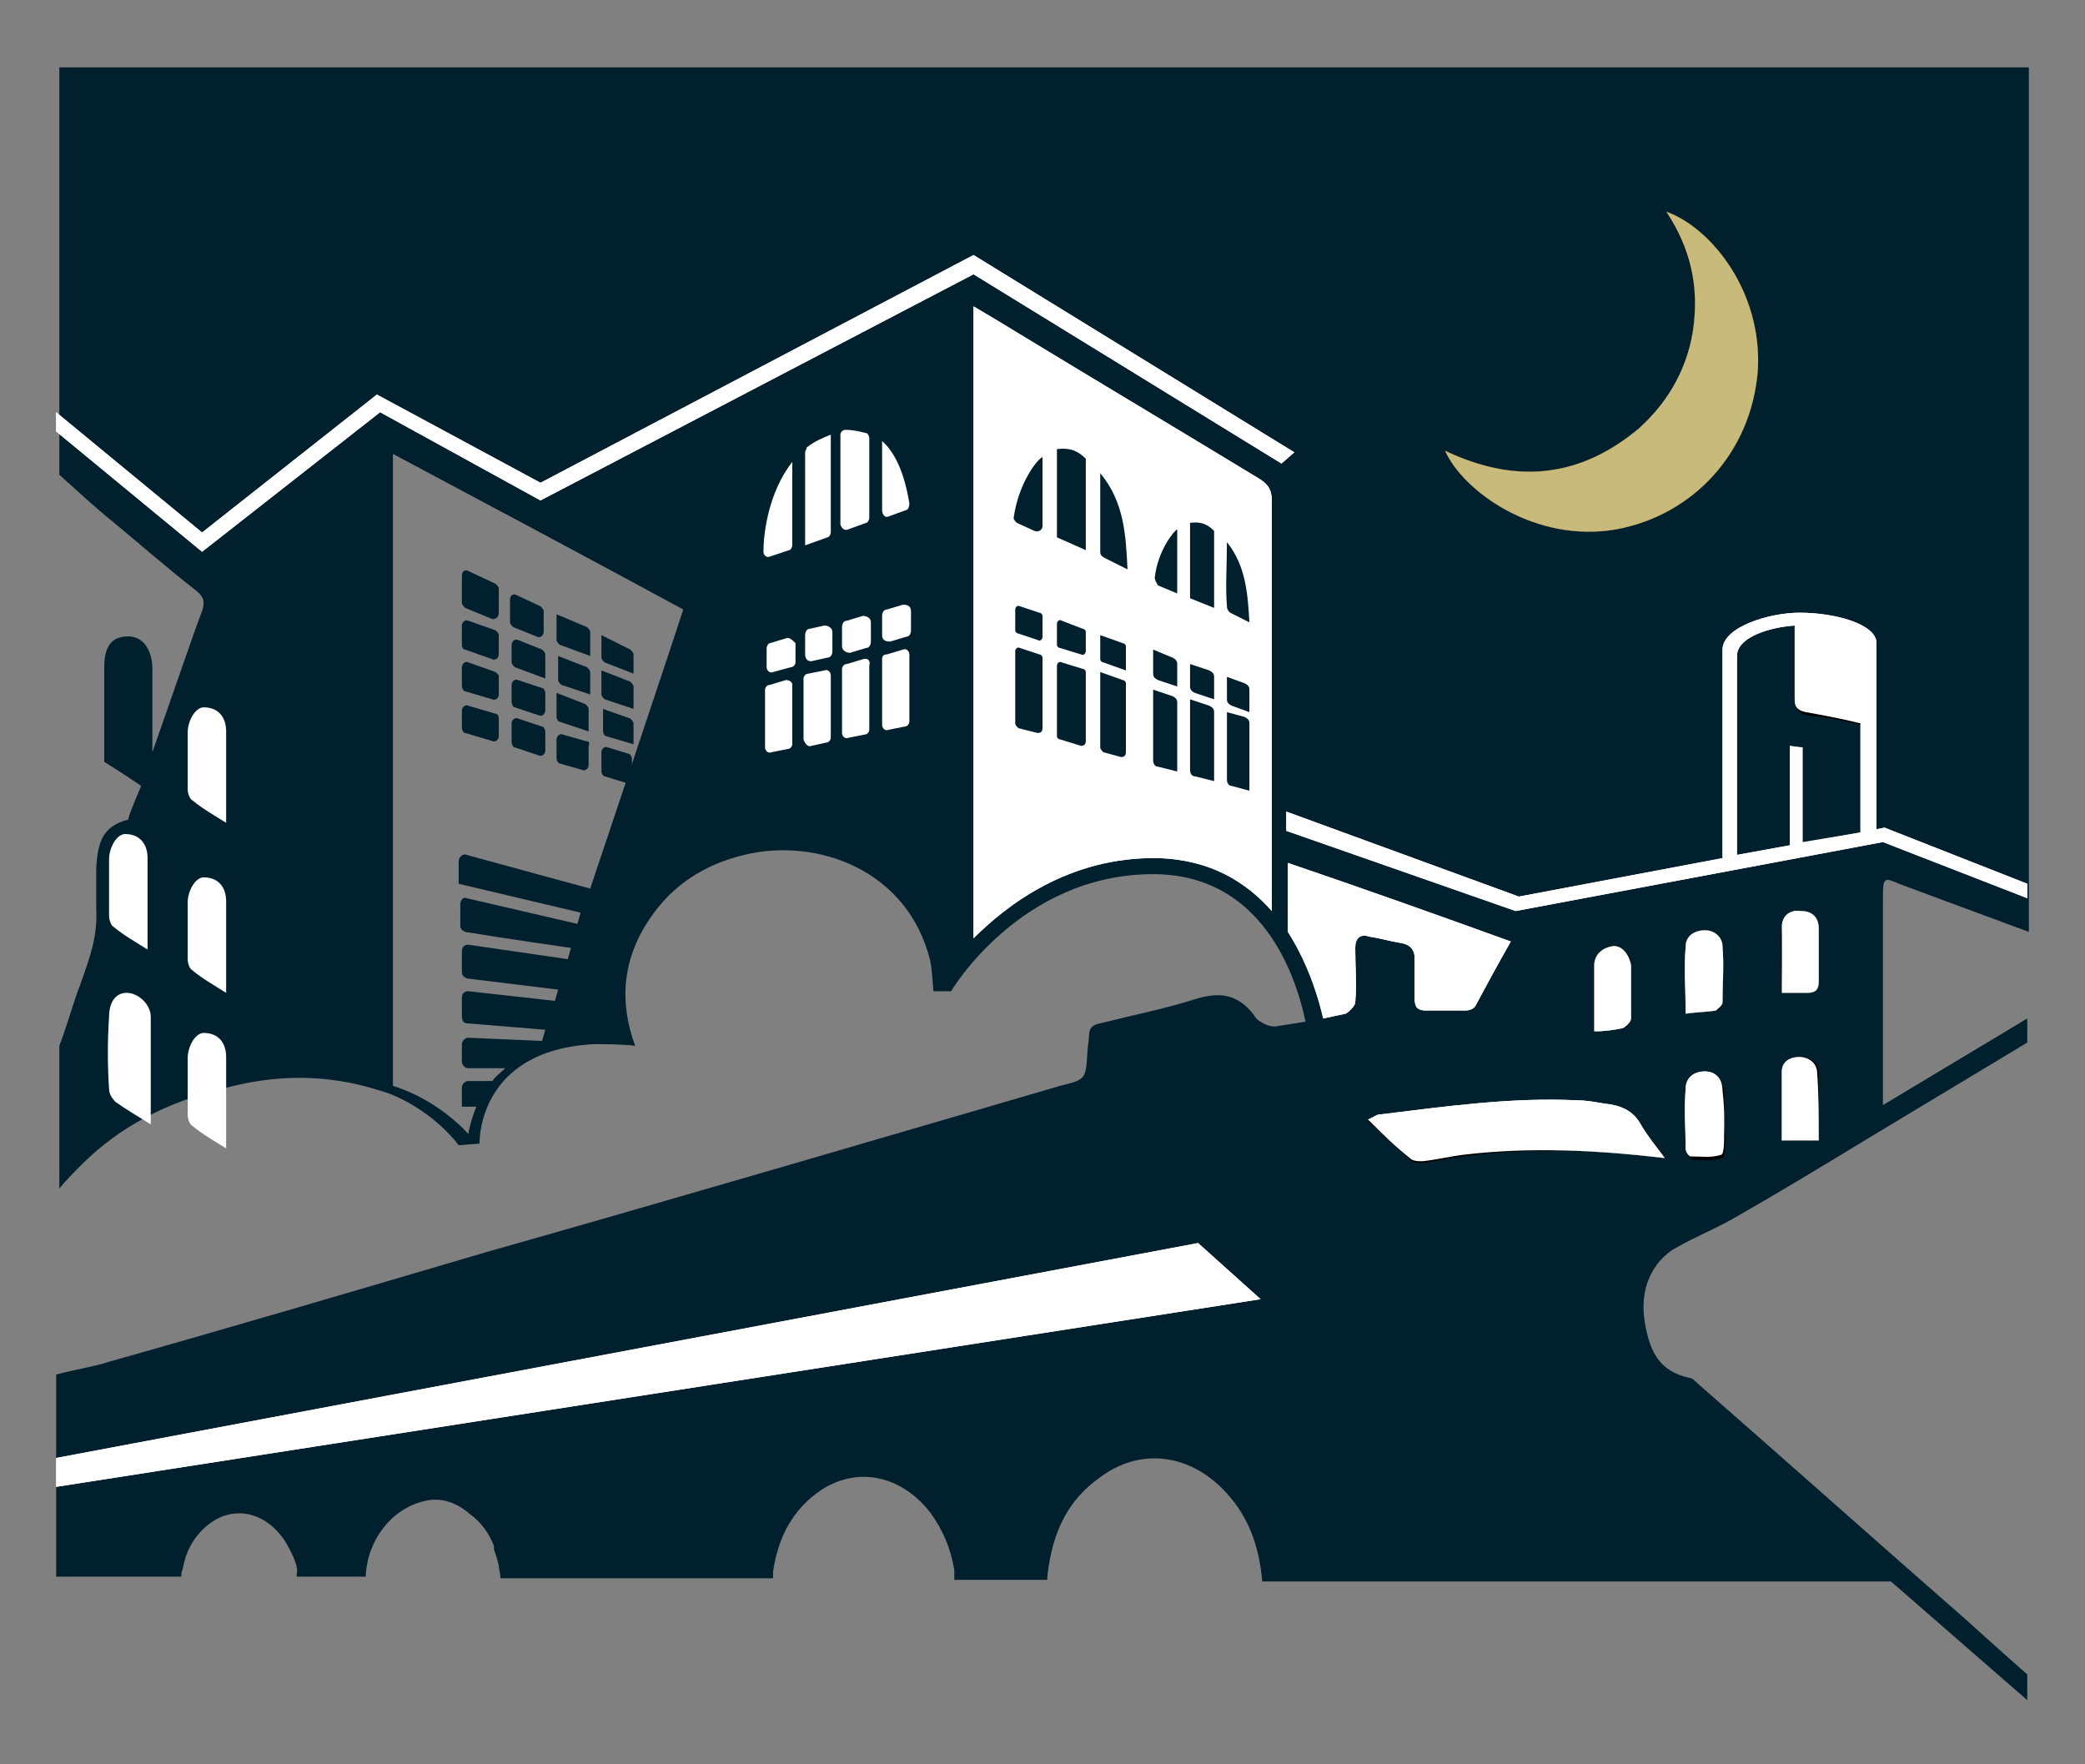 <?xml version="1.0" encoding="utf-8"?>
<!-- Generator: Adobe Illustrator 20.1.0, SVG Export Plug-In . SVG Version: 6.00 Build 0)  -->
<svg version="1.1" id="Layer_1" xmlns="http://www.w3.org/2000/svg" xmlns:xlink="http://www.w3.org/1999/xlink" x="0px" y="0px"
	 viewBox="0 0 130 110" style="enable-background:new 0 0 130 110;" xml:space="preserve">
<rect x="0" y="0" width="130" height="110" fill="#808080" stroke="none"/>
<style type="text/css">
	.st0{fill:#00202E;}
	.st1{fill:#C7BA7A;}
	.st2{fill:#FFFFFF;}
	.st3{fill:#231F20;}
</style>
<g>
	<path class="st0" d="M118.4,55.1c2.4,0.9,8.1,3,8.1,3V4.2c0,0-122.5,0-122.8,0l0,25.4C4.7,30.5,6,31.7,7,32.5
		c1.7,1.4,3.4,2.9,5.2,4.3c0.5,0.4,0.6,0.7,0.4,1.3c-0.4,1-1.9,5.4-3.1,8.8c0-1.8,0-3.4,0-5.2c0-0.9-0.4-2.2-1.8-2
		c-0.8,0.1-1.2,0.7-1.2,1.9c0,1.7,0,5.9,0,5.9s1.3,0.8,2.3,1.5c-0.5,1.2-0.8,1.9-0.8,2.1c-1.6,0.4-1.9,1.4-2,3c0,0.8,0,1.7,0,2.5
		c0.1,1.8-0.4,3.1-1,4.8c-0.4,1-0.8,2.5-1.3,3.8l0,8.9c0.4-0.5,0.9-1,1.4-1.5c2.4-2.4,5.4-3.9,8.7-4.7C17,67,20.3,66.9,23.7,68
		c1.5,0.4,3.6,1.7,4.9,3.4l1.3-0.1c0,0-0.2-5.8,7.1-6.2c0.8,0,1.7,0,2.6,0.1c-1-2.7-0.8-5.4,0.9-7.9c1.4-2.1,3.4-3.4,5.9-4
		c4.5-1.1,10.2,0.9,11.6,6.6c0.1,0.4,0.2,1.9,0.2,1.9h1.1c0,0,4.3-7.3,12.6-7.3c7.3,0,9.1,7.3,9.5,9.2c-0.6,0.1-1.3,0.2-1.9,0.3
		c-0.3,0-0.6-0.1-0.9-0.3c-0.2-0.1-0.3-0.2-0.4-0.4c-1-1.3-2.1-1.5-3.7-1c-1.9,0.6-3.9,1-5.9,1.5c-0.5,0.1-0.7,0.3-0.7,0.8
		c0,0.3-0.1,0.7-0.1,1c-0.1,1.7-0.1,1.7-1.7,2.1c-12,3.5-23.9,7-35.9,10.4c-7.8,2.3-15.6,4.6-23.4,6.8c-0.9,0.3-2.2,0.5-3.3,0.8
		l0,12.6c0,0,2.9,0,7.8,0c0-0.1,0-0.3,0.1-0.5c0.2-1.2,0.8-2.2,1.8-2.9c1.6-1.1,3.6-0.5,4.7,1.4c0.5,0.9,0.7,1.5,0.6,1.8
		c0,0,0,0.1,0,0.2c1.4,0,2.8,0,4.3,0c0.1-2.3,1.6-4.2,3.6-4.7c1.1-0.3,2.1,0.1,2.9,0.8c0.7,0.5,1.2,1.2,1.5,2c0,0,0,0.1,0,0.1
		c0,0,0,0,0,0.1c0.1,0.3,0.2,0.6,0.3,1c0,0.2,0.1,0.5,0.1,0.8c5.2,0,11,0,17,0c0-0.1,0-0.1,0-0.2c0-0.1,0-0.1,0-0.2
		c0.3-2.1,1.2-3.9,3-5.1c2.3-1.5,5-0.9,6.8,1.4c0.8,1.1,1.3,2.3,1.5,3.6c0,0.1,0,0.2,0,0.3c0,0.1,0,0.2,0,0.3c1.9,0,3.9,0,5.8,0
		c0-0.1,0-0.1,0-0.2c0.3-2.8,1.3-4.8,3.3-6.2c2.4-1.8,5.4-1.5,7.6,0.7c1.6,1.6,2.3,3.5,2.5,5.8c11.4,0,39.2,0,39.2,0l8.5,7.4v-1.6
		c0,0-2.6-2.3-3.8-3.4c-5.6-4.9-11.1-9.8-16.7-14.7c-0.2-0.2-0.4-0.4-0.6-0.4c-1.8-0.4-2.4-1.6-2.7-3.2c-0.3-1.5-0.1-2.9,0.9-4.1
		c0.3-0.3,0.6-0.6,1-0.8c1.2-0.7,2.5-1.2,3.7-1.9c2.8-1.6,5.6-3.3,8.4-5l9.8-5.9v-1.5l-9,5.4c0-4.3,0-8.6,0-13
		C117.4,54.7,117.5,54.7,118.4,55.1z M36.8,55.4c0,0-4.8-1.3-7.7-2.1c-0.2-0.1-0.5,0.1-0.5,0.4c0,0.6,0,1.5,0,1.4l7.6,1.8l-0.2,0.7
		c0,0-5.2-1.2-6.9-1.6c-0.2-0.1-0.4,0.1-0.4,0.4v1.3c0,0.2,0.1,0.3,0.3,0.4c2.4,0.4,6.6,1,6.6,1l-0.2,0.7l-6.2-0.9
		c-0.2,0-0.4,0.1-0.4,0.4l0,1.3c0,0.2,0.1,0.3,0.3,0.4l5.7,0.7l-0.2,0.7l-5.4-0.6c-0.2,0-0.4,0.1-0.4,0.4v1.2c0,0.2,0.1,0.4,0.3,0.4
		l4.9,0.4l-0.2,0.7l-4.6-0.2c-0.2,0-0.4,0.2-0.4,0.4v1.1c0,0.2,0.2,0.4,0.4,0.4h2.3c-0.3,0.3-0.6,0.5-0.8,0.8h-1.5
		c-0.2,0-0.4,0.2-0.4,0.4v1.2h0.9c-0.2,0.5-0.4,1.1-0.5,1.7c0,0-1.8-2.1-4.7-3V28.3c6.2,3.3,12.2,6.5,18.1,9.7
		C42,39.9,36.8,55.4,36.8,55.4z"/>
	<path d="M90.1,28.1c1.1,2.5,5.6,5.8,10.7,4.9c4.8-0.9,8.4-4.8,8.8-9.9c0.3-4.9-2.9-8.9-5.7-9.9c1.4,2.2,2,4.6,1.7,7.1
		c-0.3,2.6-1.4,4.8-3.4,6.4C98.5,29.8,94.5,30.2,90.1,28.1z"/>
	<path d="M103.8,72.2c-0.6-0.7-1.1-1.3-1.5-2c-0.5-0.9-1.3-1.3-2.3-1.3c-0.6,0-1.1-0.1-1.7-0.2c-4.2-0.2-8.3,0.3-12.4,0.9
		c-0.2,0-0.3,0.1-0.6,0.3c0.9,0.8,1.7,1.6,2.6,2.4c0.2,0.2,0.6,0.2,0.8,0.2c0.8-0.1,1.6-0.3,2.5-0.4C95.4,71.5,99.5,71.7,103.8,72.2
		z"/>
	<path d="M116.1,45.2c0-1.1,0.1-2.2,0-3.4c-0.1-0.6-0.3-1.4-0.7-1.7c-0.8-0.6-1.8-0.9-2.7-1.2c-0.5-0.2-0.7,0.1-0.7,0.7
		c0,1.4,0,2.8,0,4.2c0,0.5,0.2,0.7,0.7,0.8C113.8,44.7,114.9,44.9,116.1,45.2z"/>
	<path d="M107.5,69.9C107.5,69.9,107.5,69.9,107.5,69.9c0-0.6,0-1.2,0-1.7c0-0.7-0.4-1.2-1.1-1.2c-0.7,0-1.2,0.4-1.2,1.1
		c-0.1,1.2,0,2.4,0,3.7c0,0.2,0.2,0.5,0.3,0.5c0.6,0,1.3,0.1,1.9-0.1c0.2-0.1,0.1-0.9,0.2-1.3C107.5,70.5,107.5,70.2,107.5,69.9z"/>
	<path d="M105.1,63.2c0.7-0.1,1.3-0.1,1.9-0.2c0.2,0,0.4-0.3,0.4-0.5c0-1.2,0.1-2.3,0-3.5c0-0.6-0.4-1-1.1-1c-0.7,0-1.2,0.4-1.2,1
		C105.1,60.3,105.1,61.7,105.1,63.2z"/>
	<path d="M113.4,71.1c0-1.4,0-2.8,0-4.2c0-0.6-0.5-1-1.1-1c-0.6,0-1.1,0.3-1.1,0.9c-0.1,1.4,0,2.9,0,4.3
		C111.8,71.1,112.5,71.1,113.4,71.1z"/>
	<path d="M99.4,64.3c0.7-0.1,1.3-0.1,1.8-0.2c0.2,0,0.5-0.4,0.5-0.6c0-1.1,0-2.2,0-3.3c0-0.7-0.6-1.2-1.2-1.2
		c-0.7,0.1-1.1,0.5-1.1,1.2C99.4,61.6,99.4,62.9,99.4,64.3z"/>
	<path d="M111.1,61.9c0.6,0,1.1,0,1.6,0c0.5,0,0.7-0.2,0.7-0.7c0-1.1,0-2.2,0-3.3c0-0.7-0.4-1.1-1.1-1.1c-0.7,0-1.1,0.4-1.2,1
		C111,59.2,111.1,60.6,111.1,61.9z"/>
	<path class="st1" d="M90.1,28.1c4.4,2.1,8.4,1.7,12.1-1.4c1.9-1.7,3.1-3.9,3.4-6.4c0.3-2.5-0.2-4.8-1.7-7.1c2.8,1,6,5,5.7,9.9
		c-0.4,5.1-4,9-8.8,9.9C95.7,33.9,91.2,30.6,90.1,28.1z"/>
	<polygon class="st2" points="3.5,90.9 74.7,77.5 78.6,81 3.5,92.7 	"/>
	<path class="st2" d="M103.8,72.2c-4.3-0.5-8.4-0.7-12.6-0.2c-0.8,0.1-1.6,0.3-2.5,0.4c-0.3,0-0.6,0-0.8-0.2
		c-0.9-0.7-1.7-1.5-2.6-2.4c0.2-0.1,0.4-0.2,0.6-0.3c4.1-0.5,8.3-1.1,12.4-0.9c0.6,0,1.1,0.1,1.7,0.2c1,0.1,1.8,0.4,2.3,1.3
		C102.7,70.8,103.2,71.4,103.8,72.2z"/>
	<path class="st2" d="M107.5,69.9c0,0.3,0,0.6,0,0.8c0,0.5,0,1.3-0.2,1.3c-0.6,0.2-1.2,0.1-1.9,0.1c-0.1,0-0.3-0.3-0.3-0.5
		c0-1.2-0.1-2.4,0-3.7c0-0.7,0.5-1.1,1.2-1.1c0.7,0,1.1,0.5,1.1,1.2C107.5,68.8,107.5,69.4,107.5,69.9
		C107.5,69.9,107.5,69.9,107.5,69.9z"/>
	<path class="st2" d="M105.1,63.2c0-1.5-0.1-2.8,0-4.2c0-0.6,0.5-1,1.2-1c0.7,0,1.1,0.5,1.1,1c0.1,1.2,0,2.3,0,3.5
		c0,0.2-0.3,0.4-0.4,0.5C106.4,63.1,105.8,63.1,105.1,63.2z"/>
	<path class="st2" d="M113.4,71.1c-0.8,0-1.5,0-2.3,0c0-1.5,0-2.9,0-4.3c0-0.6,0.5-0.9,1.1-0.9c0.6,0,1.1,0.4,1.1,1
		C113.4,68.2,113.4,69.6,113.4,71.1z"/>
	<path class="st2" d="M99.4,64.3c0-1.5,0-2.8,0-4.1c0-0.7,0.5-1.1,1.1-1.2c0.6-0.1,1.1,0.5,1.2,1.2c0,1.1,0,2.2,0,3.3
		c0,0.2-0.3,0.5-0.5,0.6C100.7,64.2,100.1,64.3,99.4,64.3z"/>
	<path class="st2" d="M111.1,61.9c0-1.4,0-2.7,0-4.1c0-0.7,0.5-1.1,1.2-1c0.7,0,1.1,0.4,1.1,1.1c0,1.1,0,2.2,0,3.3
		c0,0.5-0.2,0.7-0.7,0.7C112.2,61.9,111.7,61.9,111.1,61.9z"/>
	<path class="st2" d="M66.2,28.6c0,1.3,0,2.6,0,3.9c0,1.2,0.1,1.3,1.5,1.6c0-1.4,0-2.8,0-4.2C67.6,28.8,67.3,28.6,66.2,28.6z"/>
	<path class="st3" d="M64,40.7c1.3,0.1,1.5,0.3,1.5,1.3c0,1.1,0,2.2,0,3.3c-1.3,0-1.5-0.2-1.5-1.5C64,42.8,64,41.8,64,40.7z"/>
	<path class="st3" d="M66.2,41.5c1.4,0.3,1.5,0.3,1.5,1.6c0,1,0,2,0,3c-1.4-0.1-1.5-0.2-1.5-1.4C66.2,43.6,66.2,42.6,66.2,41.5z"/>
	<path class="st3" d="M68.3,42.4c1.3,0.2,1.4,0.3,1.4,1.3c0,1,0,2,0,3c-1.4-0.2-1.4-0.2-1.4-1.4C68.3,44.4,68.3,43.4,68.3,42.4z"/>
	<path class="st2" d="M80.3,53.8c0,1.1,0,3,0,4.3c1.4,2.2,2,4.5,2.2,5.4c0.5-0.1,0.9-0.2,1.4-0.3c0.2-0.1,0.6-0.5,0.6-0.7
		c0.1-1.1,0-2.3,0-3.4c0-0.6,0.3-0.9,0.9-0.7c0.7,0.1,1.3,0.3,2,0.4c0.5,0.1,0.8,0.4,0.8,0.9c0,0.8,0,1.7,0,2.5
		c0,0.5,0.1,0.8,0.7,0.8c0.8,0,1.7,0,2.5,0c0.2,0,0.5-0.1,0.6-0.3c0.7-1.3,1.4-2.6,2.2-4C89.5,57,85,55.4,80.3,53.8z"/>
	<polygon class="st2" points="59.3,60.1 59.3,60.1 59.3,60.1 	"/>
	<path class="st2" d="M60.7,58.5c2-2,5.9-5.1,11.5-5c3.3,0.1,5.5,1.5,7.1,3.3c0,0,0,0,0,0c0-8.1,0-17.3,0-25.5c0-0.6-0.1-1-0.7-1.4
		c-5.1-3.1-10.3-6.2-15.4-9.3c-0.8-0.5-1.5-0.9-2.5-1.5c0,1.4,0,2.7,0,3.9C60.7,33,60.7,54.9,60.7,58.5z"/>
	<path class="st0" d="M65.9,28c0.8-0.1,1.3,0.1,1.8,0.6c0,1.7,0,3.9,0,5.7l-1.8-0.8C65.9,32,65.9,29.6,65.9,28z"/>
	<path class="st0" d="M68.6,29.5c1.5,1.8,1.6,3.9,1.7,6l-1.7-0.8C68.6,33.2,68.6,31,68.6,29.5z"/>
	<path class="st0" d="M65,28.5c0,1.6,0,4.8,0,4.8l-1.7-0.8C63.4,30.2,64.7,28.7,65,28.5z"/>
	<path class="st0" d="M74.2,32.6c0.7-0.1,1.1,0.1,1.5,0.5c0,1.4,0,3.3,0,4.8l-1.5-0.6C74.2,35.9,74.2,33.9,74.2,32.6z"/>
	<path class="st0" d="M76.5,33.8c1.2,1.5,1.3,3.3,1.4,5l-1.4-0.7C76.4,36.9,76.5,35.1,76.5,33.8z"/>
	<path class="st0" d="M73.4,33c0,1.3,0,4,0,4L72,36.3C72.1,34.4,73.2,33.1,73.4,33z"/>
	<path class="st2" d="M117.5,51.6l-0.5,0.1c0-2.1,0-10.6,0-11.6c0-1.2-2.6-1.9-4.8-1.9c-1.9,0-4.8,0.9-4.8,2.3c0,1.3,0,11.2,0,13
		l-12.7,2.4l-14.5-5.3v1.2l14.3,5l22.9-4.3l9,3.5l0-0.9L117.5,51.6z M111.6,46.5l0,6.2l-3.3,0.6c0-1.3,0-10.8,0-12.4
		c0-1.2,2.1-1.8,3.6-1.9c0,1.4,0,3.3,0,4.6c0,0.5,0.2,0.7,0.7,0.8c1.1,0.2,2.2,0.4,3.4,0.7v6.8l-3.9,0.7v-6L111.6,46.5z"/>
	<g>
		<path class="st2" d="M53.8,38.4l-1,0.3c-0.2,0-0.3,0.2-0.3,0.4v1.2c0,0.2,0.2,0.4,0.5,0.4l1-0.3c0.2,0,0.3-0.2,0.3-0.4v-1.2
			C54.3,38.5,54,38.4,53.8,38.4z"/>
		<path class="st2" d="M50.7,41.2l0.9-0.2c0.2,0,0.3-0.2,0.3-0.4v-1.2c0-0.2-0.2-0.4-0.5-0.4l-0.9,0.2c-0.2,0-0.3,0.2-0.3,0.4v1.2
			C50.2,41.1,50.4,41.3,50.7,41.2z"/>
		<path class="st2" d="M55,38.4v1.2c0,0.3,0.2,0.4,0.5,0.4l1-0.3c0.2,0,0.3-0.2,0.3-0.4v-1.2c0-0.3-0.2-0.4-0.5-0.4l-1,0.3
			C55.1,38,55,38.2,55,38.4z"/>
		<path class="st2" d="M49,39.8L48,40.1c-0.1,0-0.2,0.2-0.2,0.3v1.2c0,0.2,0.2,0.4,0.4,0.3l1.1-0.3c0.2,0,0.3-0.2,0.3-0.3v-1.2
			C49.4,39.9,49.2,39.7,49,39.8z"/>
	</g>
	<g>
		<path class="st2" d="M53.8,41.1l-1,0.3c-0.2,0-0.3,0.2-0.3,0.3v4c0,0.2,0.2,0.4,0.4,0.3l1-0.2c0.2,0,0.3-0.2,0.3-0.3v-4
			C54.3,41.2,54.1,41,53.8,41.1z"/>
		<path class="st2" d="M50.6,46.5l0.9-0.2c0.2,0,0.3-0.2,0.3-0.3v-3.9c0-0.2-0.2-0.4-0.4-0.3L50.4,42c-0.2,0-0.3,0.2-0.3,0.3v3.8
			C50.2,46.4,50.4,46.6,50.6,46.5z"/>
		<path class="st2" d="M49,42.4l-1,0.3c-0.2,0-0.3,0.2-0.3,0.3l0,3.6c0,0.2,0.2,0.4,0.4,0.3l1-0.2c0.2,0,0.3-0.2,0.3-0.3v-3.7
			C49.4,42.5,49.2,42.4,49,42.4z"/>
		<path class="st2" d="M55,41.1v4.1c0,0.2,0.2,0.4,0.4,0.3l1-0.2c0.2,0,0.3-0.2,0.3-0.3v-4.2c0-0.2-0.2-0.4-0.4-0.3l-1,0.3
			C55.1,40.8,55,40.9,55,41.1z"/>
	</g>
	<polygon class="st2" points="3.5,26.9 12.6,34.4 23.7,25.7 33.7,31.2 60.7,17.1 79.9,28.9 80.7,28.2 60.7,15.9 33.7,30.1 
		23.5,24.6 12.6,33.2 3.5,25.7 	"/>
	<g>
		<polygon class="st0" points="68.6,41.9 68.6,46.8 70.2,47.2 70.2,42.4 		"/>
		<polygon class="st0" points="65.9,38.5 65.9,40.4 67.7,41 67.7,39.2 		"/>
		<polygon class="st0" points="68.6,41.3 70.2,41.8 70.2,40.1 68.6,39.5 		"/>
		<polygon class="st0" points="65.9,46.1 67.7,46.6 67.7,41.7 65.9,41.1 		"/>
		<polygon class="st0" points="65,40.1 65,38.2 63.3,37.6 63.3,39.5 		"/>
		<polygon class="st0" points="65,40.8 63.3,40.3 63.3,45.3 65,45.8 		"/>
	</g>
	<g>
		<polygon class="st0" points="74.2,41.4 74.2,43.1 75.7,43.6 75.7,42 		"/>
		<polygon class="st0" points="74.2,48.4 75.7,48.8 75.7,44.2 74.2,43.7 		"/>
		<polygon class="st0" points="76.5,43.9 77.9,44.3 77.9,42.7 76.5,42.2 		"/>
		<polygon class="st0" points="73.4,42.8 73.4,41.1 71.9,40.6 71.9,42.3 		"/>
		<polygon class="st0" points="76.5,44.4 76.5,49 77.9,49.4 77.9,44.8 		"/>
		<polygon class="st0" points="73.4,43.5 71.9,43 71.9,47.7 73.4,48.1 		"/>
	</g>
	<path d="M90.1,28.1c1.1,2.5,5.6,5.8,10.7,4.9c4.8-0.9,8.4-4.8,8.8-9.9c0.3-4.9-2.9-8.9-5.7-9.9c1.4,2.2,2,4.6,1.7,7.1
		c-0.3,2.6-1.4,4.8-3.4,6.4C98.5,29.8,94.5,30.2,90.1,28.1z"/>
	<path d="M103.8,72.2c-0.6-0.7-1.1-1.3-1.5-2c-0.5-0.9-1.3-1.3-2.3-1.3c-0.6,0-1.1-0.1-1.7-0.2c-4.2-0.2-8.3,0.3-12.4,0.9
		c-0.2,0-0.3,0.1-0.6,0.3c0.9,0.8,1.7,1.6,2.6,2.4c0.2,0.2,0.6,0.2,0.8,0.2c0.8-0.1,1.6-0.3,2.5-0.4C95.4,71.5,99.5,71.7,103.8,72.2
		z"/>
	<path d="M116.1,45.2c0-1.1,0.1-2.2,0-3.4c-0.1-0.6-0.3-1.4-0.7-1.7c-0.8-0.6-1.8-0.9-2.7-1.2c-0.5-0.2-0.7,0.1-0.7,0.7
		c0,1.4,0,2.8,0,4.2c0,0.5,0.2,0.7,0.7,0.8C113.8,44.7,114.9,44.9,116.1,45.2z"/>
	<path class="st2" d="M6.8,67.9c0,0.3,0.2,0.6,0.4,0.8c0.7,0.5,1.4,0.9,2.2,1.4c0-1.5,0-3,0-4.4c0-0.8,0-1.5,0-2.3
		c0-0.8-0.8-1.5-1.5-1.5c-0.7,0-1.1,0.6-1.1,1.5C6.7,64.9,6.7,66.4,6.8,67.9L6.8,67.9C6.8,67.8,6.8,67.9,6.8,67.9z"/>
	<path d="M107.5,69.9C107.5,69.9,107.5,69.9,107.5,69.9c0-0.6,0-1.2,0-1.7c0-0.7-0.4-1.2-1.1-1.2c-0.7,0-1.2,0.4-1.2,1.1
		c-0.1,1.2,0,2.4,0,3.7c0,0.2,0.2,0.5,0.3,0.5c0.6,0,1.3,0.1,1.9-0.1c0.2-0.1,0.1-0.9,0.2-1.3C107.5,70.5,107.5,70.2,107.5,69.9z"/>
	<path d="M105.1,63.2c0.7-0.1,1.3-0.1,1.9-0.2c0.2,0,0.4-0.3,0.4-0.5c0-1.2,0.1-2.3,0-3.5c0-0.6-0.4-1-1.1-1c-0.7,0-1.2,0.4-1.2,1
		C105.1,60.3,105.1,61.7,105.1,63.2z"/>
	<path d="M113.4,71.1c0-1.4,0-2.8,0-4.2c0-0.6-0.5-1-1.1-1c-0.6,0-1.1,0.3-1.1,0.9c-0.1,1.4,0,2.9,0,4.3
		C111.8,71.1,112.5,71.1,113.4,71.1z"/>
	<path d="M99.4,64.3c0.7-0.1,1.3-0.1,1.8-0.2c0.2,0,0.5-0.4,0.5-0.6c0-1.1,0-2.2,0-3.3c0-0.7-0.6-1.2-1.2-1.2
		c-0.7,0.1-1.1,0.5-1.1,1.2C99.4,61.6,99.4,62.9,99.4,64.3z"/>
	<path d="M111.1,61.9c0.6,0,1.1,0,1.6,0c0.5,0,0.7-0.2,0.7-0.7c0-1.1,0-2.2,0-3.3c0-0.7-0.4-1.1-1.1-1.1c-0.7,0-1.1,0.4-1.2,1
		C111,59.2,111.1,60.6,111.1,61.9z"/>
	<polygon class="st2" points="3.5,90.9 74.7,77.5 78.6,81 3.5,92.7 	"/>
	<path class="st2" d="M103.8,72.2c-4.3-0.5-8.4-0.7-12.6-0.2c-0.8,0.1-1.6,0.3-2.5,0.4c-0.3,0-0.6,0-0.8-0.2
		c-0.9-0.7-1.7-1.5-2.6-2.4c0.2-0.1,0.4-0.2,0.6-0.3c4.1-0.5,8.3-1.1,12.4-0.9c0.6,0,1.1,0.1,1.7,0.2c1,0.1,1.8,0.4,2.3,1.3
		C102.7,70.8,103.2,71.4,103.8,72.2z"/>
	<path class="st2" d="M14.1,61.9c-0.8-0.5-1.5-0.9-2.1-1.4c-0.2-0.1-0.3-0.5-0.3-0.7c0-1.2,0-2.3,0-3.5c0-0.8,0.5-1.6,1-1.6
		c0.9,0,1.4,0.6,1.4,1.5C14.1,58,14.1,59.9,14.1,61.9z"/>
	<path class="st2" d="M14.1,71.6c-0.8-0.5-1.5-0.9-2.1-1.4c-0.2-0.1-0.3-0.5-0.3-0.7c0-1.2,0-2.3,0-3.5c0-0.8,0.5-1.6,1-1.6
		c0.9,0,1.4,0.6,1.4,1.5C14.1,67.7,14.1,69.5,14.1,71.6z"/>
	<path class="st2" d="M14.1,51.3c-0.8-0.5-1.5-0.9-2.1-1.4c-0.2-0.1-0.3-0.5-0.3-0.7c0-1.2,0-2.3,0-3.5c0-0.8,0.5-1.6,1-1.6
		c0.9,0,1.4,0.6,1.4,1.5C14.1,47.4,14.1,49.3,14.1,51.3z"/>
	<path class="st2" d="M9.2,59.2c-0.8-0.5-1.5-0.9-2.1-1.4c-0.2-0.1-0.3-0.5-0.3-0.7c0-1.2,0-2.3,0-3.5c0-0.8,0.5-1.6,1-1.6
		c0.9,0,1.4,0.6,1.4,1.5C9.2,55.4,9.2,57.2,9.2,59.2z"/>
	<path class="st2" d="M107.5,69.9c0,0.3,0,0.6,0,0.8c0,0.5,0,1.3-0.2,1.3c-0.6,0.2-1.2,0.1-1.9,0.1c-0.1,0-0.3-0.3-0.3-0.5
		c0-1.2-0.1-2.4,0-3.7c0-0.7,0.5-1.1,1.2-1.1c0.7,0,1.1,0.5,1.1,1.2C107.5,68.8,107.5,69.4,107.5,69.9
		C107.5,69.9,107.5,69.9,107.5,69.9z"/>
	<path class="st2" d="M105.1,63.2c0-1.5-0.1-2.8,0-4.2c0-0.6,0.5-1,1.2-1c0.7,0,1.1,0.5,1.1,1c0.1,1.2,0,2.3,0,3.5
		c0,0.2-0.3,0.4-0.4,0.5C106.4,63.1,105.8,63.1,105.1,63.2z"/>
	<path class="st2" d="M113.4,71.1c-0.8,0-1.5,0-2.3,0c0-1.5,0-2.9,0-4.3c0-0.6,0.5-0.9,1.1-0.9c0.6,0,1.1,0.4,1.1,1
		C113.4,68.2,113.4,69.6,113.4,71.1z"/>
	<path class="st2" d="M99.4,64.3c0-1.5,0-2.8,0-4.1c0-0.7,0.5-1.1,1.1-1.2c0.6-0.1,1.1,0.5,1.2,1.2c0,1.1,0,2.2,0,3.3
		c0,0.2-0.3,0.5-0.5,0.6C100.7,64.2,100.1,64.3,99.4,64.3z"/>
	<path class="st2" d="M111.1,61.9c0-1.4,0-2.7,0-4.1c0-0.7,0.5-1.1,1.2-1c0.7,0,1.1,0.4,1.1,1.1c0,1.1,0,2.2,0,3.3
		c0,0.5-0.2,0.7-0.7,0.7C112.2,61.9,111.7,61.9,111.1,61.9z"/>
	<path class="st2" d="M66.2,28.6c0,1.3,0,2.6,0,3.9c0,1.2,0.1,1.3,1.5,1.6c0-1.4,0-2.8,0-4.2C67.6,28.8,67.3,28.6,66.2,28.6z"/>
	<path class="st3" d="M64,40.7c1.3,0.1,1.5,0.3,1.5,1.3c0,1.1,0,2.2,0,3.3c-1.3,0-1.5-0.2-1.5-1.5C64,42.8,64,41.8,64,40.7z"/>
	<path class="st3" d="M66.2,41.5c1.4,0.3,1.5,0.3,1.5,1.6c0,1,0,2,0,3c-1.4-0.1-1.5-0.2-1.5-1.4C66.2,43.6,66.2,42.6,66.2,41.5z"/>
	<path class="st3" d="M68.3,42.4c1.3,0.2,1.4,0.3,1.4,1.3c0,1,0,2,0,3c-1.4-0.2-1.4-0.2-1.4-1.4C68.3,44.4,68.3,43.4,68.3,42.4z"/>
	<path class="st2" d="M80.3,53.8c0,1.1,0,3,0,4.3c1.4,2.2,2,4.5,2.2,5.4c0.5-0.1,0.9-0.2,1.4-0.3c0.2-0.1,0.6-0.5,0.6-0.7
		c0.1-1.1,0-2.3,0-3.4c0-0.6,0.3-0.9,0.9-0.7c0.7,0.1,1.3,0.3,2,0.4c0.5,0.1,0.8,0.4,0.8,0.9c0,0.8,0,1.7,0,2.5
		c0,0.5,0.1,0.8,0.7,0.8c0.8,0,1.7,0,2.5,0c0.2,0,0.5-0.1,0.6-0.3c0.7-1.3,1.4-2.6,2.2-4C89.5,57,85,55.4,80.3,53.8z"/>
	<polygon class="st2" points="59.3,60.1 59.3,60.1 59.3,60.1 	"/>
	<path class="st2" d="M117.5,51.6l-0.5,0.1c0-2.1,0-10.6,0-11.6c0-1.2-2.6-1.9-4.8-1.9c-1.9,0-4.8,0.9-4.8,2.3c0,1.3,0,11.2,0,13
		l-12.7,2.4l-14.5-5.3v1.2l14.3,5l22.9-4.3l9,3.5l0-0.9L117.5,51.6z M111.6,46.5l0,6.2l-3.3,0.6c0-1.3,0-10.8,0-12.4
		c0-1.2,2.1-1.8,3.6-1.9c0,1.4,0,3.3,0,4.6c0,0.5,0.2,0.7,0.7,0.8c1.1,0.2,2.2,0.4,3.4,0.7v6.8l-3.6,0.6v-5.9L111.6,46.5z"/>
	<polygon class="st2" points="3.5,26.9 12.6,34.4 23.7,25.7 33.7,31.2 60.7,17.1 79.9,28.9 80.7,28.2 60.7,15.9 33.7,30.1 
		23.5,24.6 12.6,33.2 3.5,25.7 	"/>
	<path class="st2" d="M60.7,58.5c2-2,5.9-5.1,11.5-5c3.3,0.1,5.5,1.5,7.1,3.3c0,0,0,0,0,0c0-8.1,0-17.3,0-25.5c0-0.6-0.1-1-0.7-1.4
		c-5.1-3.1-10.3-6.2-15.4-9.3c-0.8-0.5-1.5-0.9-2.5-1.5c0,1.4,0,2.7,0,3.9C60.7,33,60.7,54.9,60.7,58.5z"/>
	<g>
		<path class="st0" d="M34,42.3v-1.5c0-0.1-0.1-0.2-0.2-0.3l-1.5-0.6c-0.2-0.1-0.4,0.1-0.4,0.3v1.1c0,0.1,0.1,0.2,0.2,0.3L34,42.3z"
			/>
		<path class="st0" d="M32,39.1l1.5,0.6c0.2,0.1,0.4-0.1,0.4-0.3v-1.3c0-0.1-0.1-0.2-0.2-0.3l-1.5-0.7c-0.2-0.1-0.4,0-0.4,0.3v1.4
			C31.8,38.9,31.9,39,32,39.1z"/>
		<path class="st0" d="M29,40.5l1.7,0.6c0.2,0.1,0.4-0.1,0.4-0.3v-1.2c0-0.1-0.1-0.2-0.2-0.3l-1.7-0.6c-0.2-0.1-0.4,0.1-0.4,0.3v1.2
			C28.8,40.4,28.9,40.5,29,40.5z"/>
		<path class="st0" d="M34.7,38.3v1.6c0,0.1,0.1,0.2,0.2,0.3l1.9,0.7v-1.5c0-0.1-0.1-0.2-0.2-0.3L34.7,38.3z"/>
		<path class="st0" d="M37.5,41c0,0.1,0.1,0.2,0.2,0.3l1.8,0.7v-1.2c0-0.1-0.1-0.2-0.2-0.3l-1.8-0.9V41z"/>
		<path class="st0" d="M33.8,42.9l-1.5-0.5c-0.2-0.1-0.4,0.1-0.4,0.3v1.1c0,0.1,0.1,0.3,0.2,0.3l1.5,0.5c0.2,0.1,0.4-0.1,0.4-0.3
			v-1.1C34,43.1,33.9,42.9,33.8,42.9z"/>
		<path class="st0" d="M36.8,43.3v-1.4c0-0.1-0.1-0.2-0.2-0.3l-1.8-0.7v1.5c0,0.1,0.1,0.2,0.2,0.3L36.8,43.3z"/>
		<path class="st0" d="M30.9,41.9l-1.7-0.6c-0.2-0.1-0.4,0.1-0.4,0.3v1.2c0,0.1,0.1,0.3,0.2,0.3l1.7,0.5c0.2,0.1,0.4-0.1,0.4-0.3
			v-1.2C31.1,42.1,31,42,30.9,41.9z"/>
		<path class="st0" d="M31.1,38.2v-1.5c0-0.1-0.1-0.2-0.2-0.3l-1.7-0.8c-0.2-0.1-0.4,0-0.4,0.3v1.7c0,0.1,0.1,0.2,0.2,0.3l1.7,0.7
			C30.9,38.6,31.1,38.5,31.1,38.2z"/>
		<path class="st0" d="M30.9,44.5L29.2,44c-0.2-0.1-0.4,0.1-0.4,0.3v1.1c0,0.1,0.1,0.3,0.2,0.3l1.7,0.5c0.2,0.1,0.4-0.1,0.4-0.3
			v-1.1C31.1,44.6,31,44.5,30.9,44.5z"/>
		<path class="st0" d="M37.5,46.9v1.2c0,0.1,0.1,0.3,0.2,0.3l1.3,0.4c0.2,0.1,0.4-0.1,0.4-0.3v-1.2c0-0.1-0.1-0.3-0.2-0.3l-1.3-0.4
			C37.7,46.5,37.5,46.7,37.5,46.9z"/>
		<path class="st0" d="M37.5,43.3c0,0.1,0.1,0.2,0.2,0.3l1.8,0.6v-1.4c0-0.1-0.1-0.2-0.2-0.3l-1.8-0.7V43.3z"/>
		<path class="st0" d="M36.5,46.2l-1.4-0.4c-0.2-0.1-0.4,0.1-0.4,0.3v1.2c0,0.1,0.1,0.3,0.2,0.3l1.4,0.4c0.2,0.1,0.4-0.1,0.4-0.3
			v-1.2C36.8,46.3,36.7,46.2,36.5,46.2z"/>
		<path class="st0" d="M34,46.8v-1.2c0-0.1-0.1-0.3-0.2-0.3l-1.5-0.5c-0.2-0.1-0.4,0.1-0.4,0.3v1.2c0,0.1,0.1,0.3,0.2,0.3l1.5,0.5
			C33.8,47.2,34,47,34,46.8z"/>
		<path class="st0" d="M34.7,43.2v1.5c0,0.1,0.1,0.3,0.2,0.3l1.8,0.6v-1.4c0-0.1-0.1-0.2-0.2-0.3L34.7,43.2z"/>
		<path class="st0" d="M39.5,45.1c0-0.1-0.1-0.2-0.2-0.3l-1.7-0.6v1.4c0,0.1,0.1,0.3,0.2,0.3l1.7,0.5V45.1z"/>
	</g>
	<path class="st1" d="M90.1,28.1c4.4,2.1,8.4,1.7,12.1-1.4c1.9-1.7,3.1-3.9,3.4-6.4c0.3-2.5-0.2-4.8-1.7-7.1c2.8,1,6,5,5.7,9.9
		c-0.4,5.1-4,9-8.8,9.9C95.7,33.9,91.2,30.6,90.1,28.1z"/>
	<path class="st0" d="M65.9,28c0.8-0.1,1.3,0.1,1.8,0.6c0,1.7,0,3.9,0,5.7l-1.8-0.8C65.9,32,65.9,29.6,65.9,28z"/>
	<path class="st0" d="M68.6,29.5c1.5,1.8,1.6,3.9,1.7,6l-1.4-0.7c-0.2-0.1-0.3-0.2-0.3-0.4C68.6,32.9,68.6,30.9,68.6,29.5z"/>
	<path class="st0" d="M65,28.5v4.3c0,0.2-0.2,0.4-0.5,0.3l-1.1-0.5c-0.1-0.1-0.2-0.2-0.2-0.3C63.5,30.1,64.7,28.6,65,28.5z"/>
	<path class="st0" d="M74.2,32.6c0.7-0.1,1.1,0.1,1.5,0.5c0,1.4,0,3.3,0,4.8l-1.5-0.6C74.2,35.9,74.2,33.9,74.2,32.6z"/>
	<path class="st0" d="M76.5,33.8c1.2,1.5,1.3,3.3,1.4,5l-1.2-0.6c-0.1-0.1-0.2-0.2-0.2-0.4C76.4,36.7,76.5,35,76.5,33.8z"/>
	<path class="st0" d="M73.4,33c0,1.3,0,4,0,4l-1.2-0.5C72.1,36.3,72,36.2,72,36C72.2,34.3,73.2,33.1,73.4,33z"/>
	<g>
		<path class="st0" d="M68.6,41.9v4.7c0,0.1,0.1,0.2,0.2,0.3l1.1,0.3c0.2,0,0.3-0.1,0.3-0.3v-4.3c0-0.1-0.1-0.2-0.2-0.2L68.6,41.9z"
			/>
		<path class="st0" d="M65.9,38.9v1.3c0,0.1,0.1,0.2,0.2,0.2l1.3,0.4c0.2,0.1,0.3-0.1,0.3-0.2v-1.2c0-0.1-0.1-0.2-0.2-0.2l-1.3-0.5
			C66.1,38.6,65.9,38.7,65.9,38.9z"/>
		<path class="st0" d="M68.6,41.1c0,0.1,0.1,0.2,0.2,0.2l1.4,0.5v-1.5c0-0.1-0.1-0.2-0.2-0.2l-1.4-0.5V41.1z"/>
		<path class="st0" d="M66.1,46.1l1.3,0.4c0.2,0,0.3-0.1,0.3-0.3v-4.3c0-0.1-0.1-0.2-0.2-0.2l-1.3-0.4c-0.2-0.1-0.3,0.1-0.3,0.2v4.4
			C65.9,46,66,46.1,66.1,46.1z"/>
		<path class="st0" d="M65,39.7v-1.3c0-0.1-0.1-0.2-0.2-0.2l-1.2-0.4c-0.2-0.1-0.3,0.1-0.3,0.2v1.3c0,0.1,0.1,0.2,0.2,0.2l1.2,0.4
			C64.8,40,65,39.9,65,39.7z"/>
		<path class="st0" d="M64.8,40.8l-1.2-0.4c-0.2-0.1-0.3,0.1-0.3,0.2v4.5c0,0.1,0.1,0.2,0.2,0.3l1.2,0.3c0.2,0,0.3-0.1,0.3-0.3V41
			C65,40.9,64.9,40.8,64.8,40.8z"/>
	</g>
	<g>
		<path class="st0" d="M74.2,41.4v1.4c0,0.2,0.1,0.3,0.3,0.4l1.2,0.4v-1.4c0-0.2-0.1-0.3-0.3-0.4L74.2,41.4z"/>
		<path class="st0" d="M74.2,48c0,0.2,0.1,0.4,0.3,0.4l1.2,0.3v-4.3c0-0.2-0.1-0.3-0.3-0.4l-1.2-0.4V48z"/>
		<path class="st0" d="M76.5,43.6c0,0.2,0.1,0.3,0.3,0.4l1.1,0.4V43c0-0.2-0.1-0.3-0.3-0.4l-1.1-0.4V43.6z"/>
		<path class="st0" d="M73.4,42.8v-1.4c0-0.2-0.1-0.3-0.3-0.4l-1.2-0.5V42c0,0.2,0.1,0.3,0.3,0.4L73.4,42.8z"/>
		<path class="st0" d="M76.5,44.4v4.2c0,0.2,0.1,0.4,0.3,0.4l1.1,0.3v-4.2c0-0.2-0.1-0.3-0.3-0.4L76.5,44.4z"/>
		<path class="st0" d="M73.4,43.8c0-0.2-0.1-0.3-0.3-0.4L71.9,43v4.4c0,0.2,0.1,0.4,0.3,0.4l1.2,0.3V43.8z"/>
	</g>
	<g>
		<path class="st2" d="M52.9,33l1.1-0.4c0.1,0,0.2-0.2,0.2-0.3v-5c0-0.1-0.1-0.3-0.2-0.3c-0.4-0.1-0.8-0.2-1.3-0.2
			c-0.2,0-0.3,0.2-0.3,0.3v5.6C52.5,33,52.7,33.1,52.9,33z"/>
		<path class="st2" d="M55.4,32.2l1.1-0.4c0.1,0,0.2-0.2,0.2-0.4c-0.3-1.9-0.9-3.2-1.7-3.9v4.3C55,32.1,55.2,32.3,55.4,32.2z"/>
		<path class="st2" d="M49.4,28.8c-1.5,1.9-1.8,4.5-1.8,5.6c0,0.2,0.2,0.4,0.4,0.3l1.2-0.4c0.1,0,0.2-0.2,0.2-0.3V28.8z"/>
		<path class="st2" d="M50.2,34l1.4-0.5c0.1,0,0.2-0.2,0.2-0.3v-6.1c-0.5,0.2-1,0.4-1.5,0.8c0,0.1-0.1,0.2-0.1,0.3V34z"/>
	</g>
</g>
</svg>
